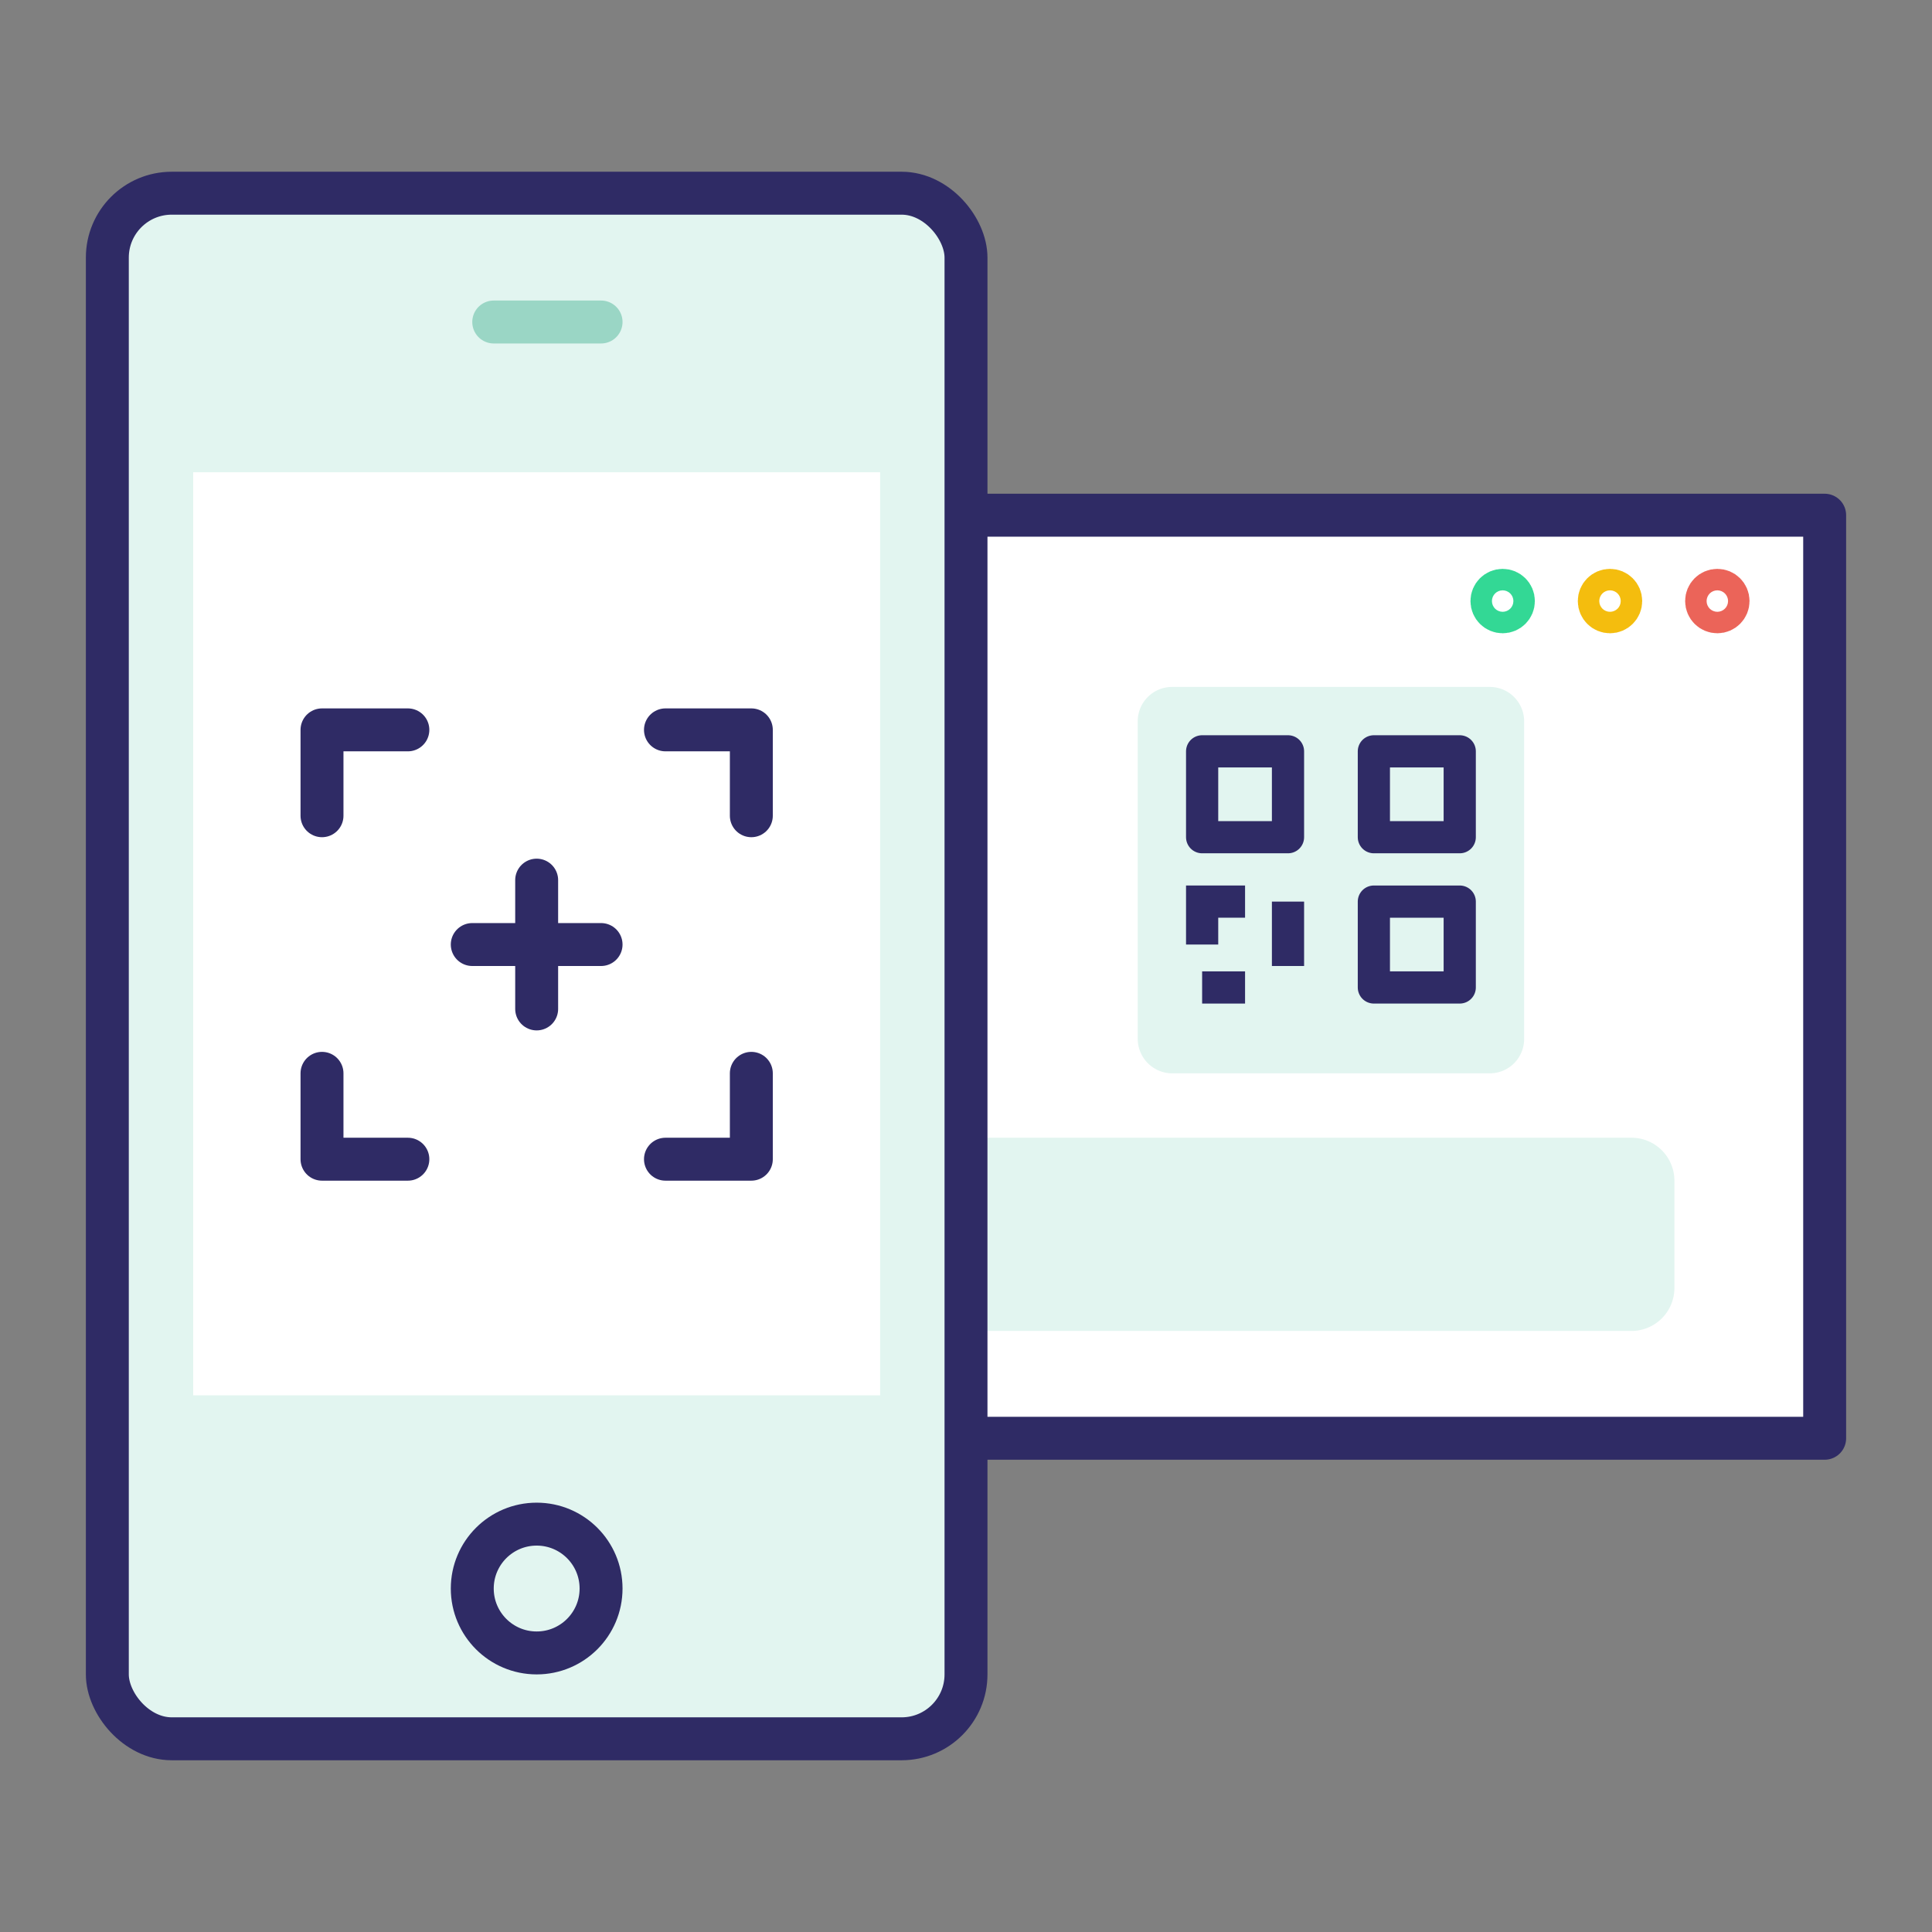 <svg xmlns="http://www.w3.org/2000/svg" viewBox="0 0 90 90"><rect x="0" y="0" width="90" height="90" fill="#808080" stroke="none"/><rect x="44" y="24" width="41" height="43" transform="translate(129 91) rotate(-180)" fill="#fff" stroke="#2F2B65" stroke-linecap="round" stroke-linejoin="round" stroke-width="2"/><path d="M71,37V33.6A1.6,1.6,0,0,0,69.4,32H54.6A1.6,1.6,0,0,0,53,33.6V48.39A1.61,1.61,0,0,0,54.61,50H69.4A1.6,1.6,0,0,0,71,48.4V37Z" fill="#e2f5f0"/><line x1="60" y1="42" x2="60" y2="45" fill="none" stroke="#2F2B65" stroke-width="1.5"/><line x1="58" y1="46" x2="56" y2="46" fill="none" stroke="#2F2B65" stroke-width="1.5"/><rect x="64" y="35" width="4" height="4" fill="none" stroke="#2F2B65" stroke-linecap="round" stroke-linejoin="round" stroke-width="1.5"/><rect x="56" y="35" width="4" height="4" fill="none" stroke="#2F2B65" stroke-linecap="round" stroke-linejoin="round" stroke-width="1.5"/><rect x="64" y="42" width="4" height="4" fill="none" stroke="#2F2B65" stroke-linecap="round" stroke-linejoin="round" stroke-width="1.5"/><polyline points="58 42 56 42 56 44" fill="none" stroke="#2F2B65" stroke-width="1.5"/><path d="M48,53H78a0,0,0,0,1,0,0v9a0,0,0,0,1,0,0H48a2,2,0,0,1-2-2V55a2,2,0,0,1,2-2Z" transform="translate(124 115) rotate(-180)" fill="#e2f5f0"/><circle cx="70" cy="28" r="0.5" fill="none" stroke="#33d895" stroke-linecap="round" stroke-linejoin="round" stroke-width="2"/><circle cx="75" cy="28" r="0.5" fill="none" stroke="#f4bd0e" stroke-linecap="round" stroke-linejoin="round" stroke-width="2"/><circle cx="80" cy="28" r="0.5" fill="none" stroke="#eb6459" stroke-linecap="round" stroke-linejoin="round" stroke-width="2"/><rect x="5" y="9" width="40" height="72" rx="3" ry="3" fill="#e2f5f0" stroke="#2F2B65" stroke-linecap="round" stroke-linejoin="round" stroke-width="2"/><rect x="9" y="22" width="32" height="43" fill="#fff"/><polyline points="31 34 35 34 35 38" fill="none" stroke="#2F2B65" stroke-linecap="round" stroke-linejoin="round" stroke-width="2"/><polyline points="19 54 15 54 15 50" fill="none" stroke="#2F2B65" stroke-linecap="round" stroke-linejoin="round" stroke-width="2"/><polyline points="15 38 15 34 19 34" fill="none" stroke="#2F2B65" stroke-linecap="round" stroke-linejoin="round" stroke-width="2"/><polyline points="35 50 35 54 31 54" fill="none" stroke="#2F2B65" stroke-linecap="round" stroke-linejoin="round" stroke-width="2"/><line x1="25" y1="41" x2="25" y2="47" fill="none" stroke="#2F2B65" stroke-linecap="round" stroke-linejoin="round" stroke-width="2"/><line x1="22" y1="44" x2="28" y2="44" fill="none" stroke="#2F2B65" stroke-linecap="round" stroke-linejoin="round" stroke-width="2"/><circle cx="25" cy="74" r="3" fill="none" stroke="#2F2B65" stroke-linecap="round" stroke-linejoin="round" stroke-width="2"/><line x1="23" y1="15" x2="28" y2="15" fill="none" stroke="#9ad6c5" stroke-linecap="round" stroke-linejoin="round" stroke-width="2"/></svg>